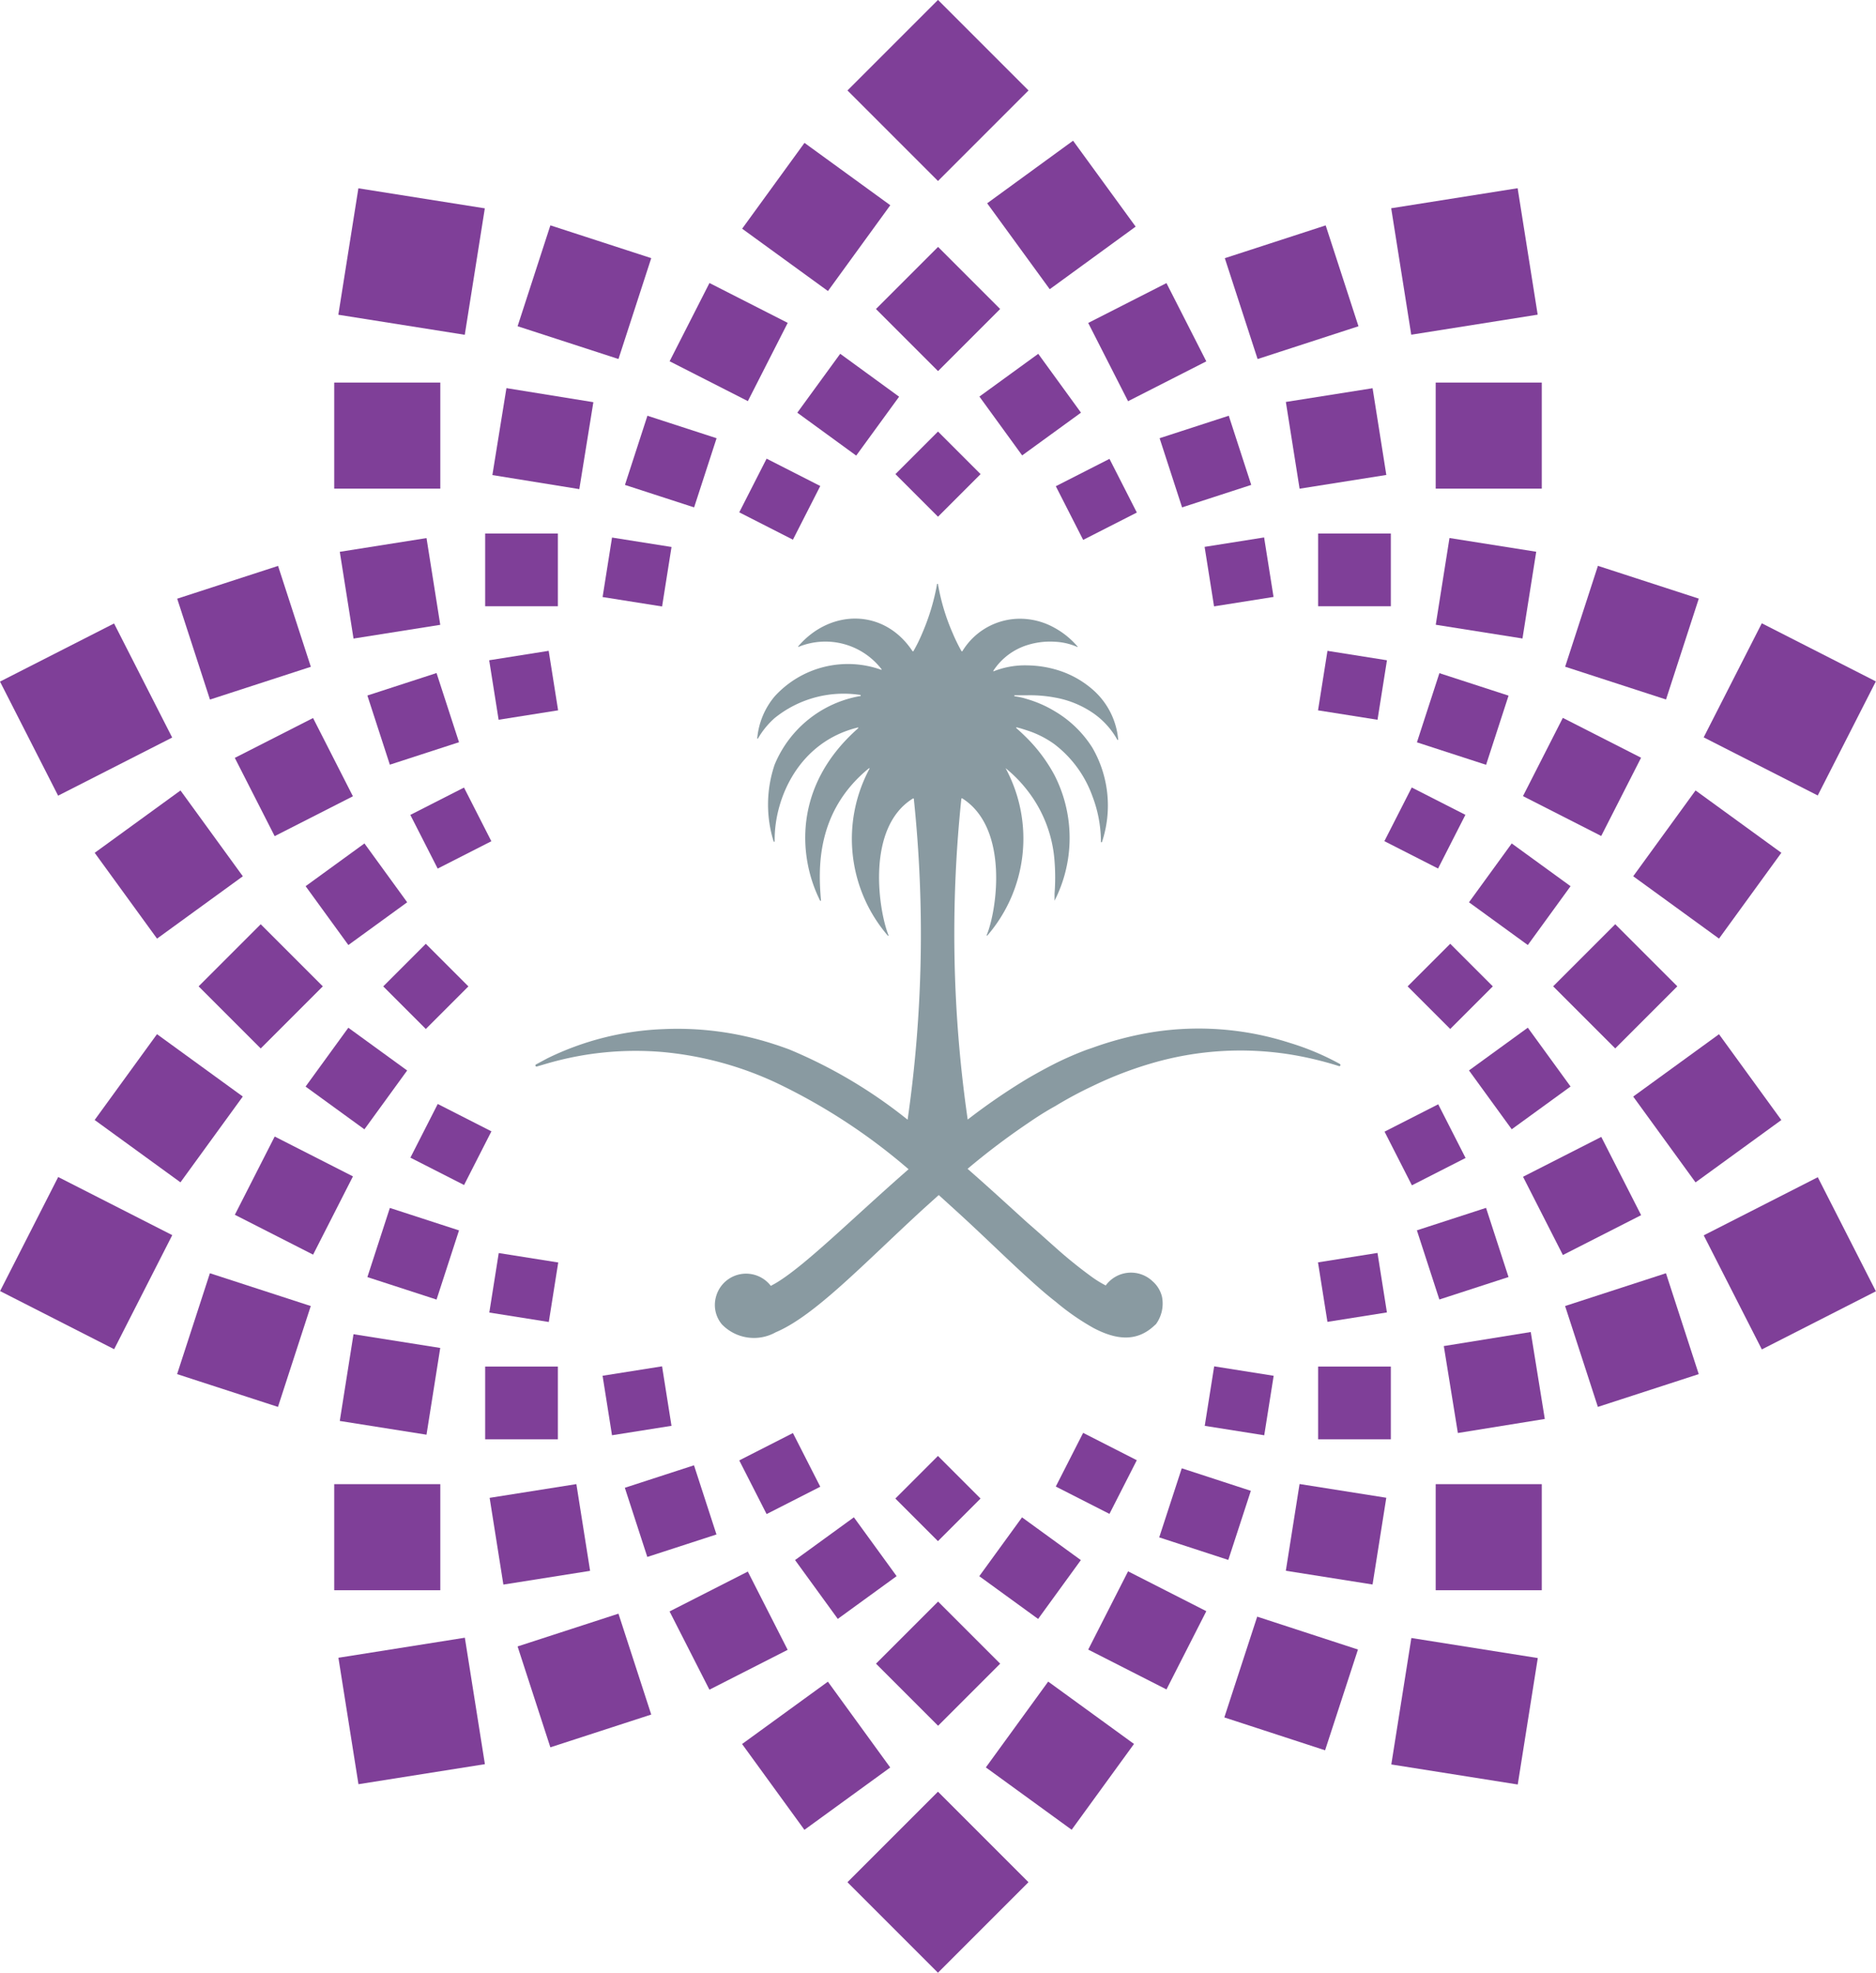 <svg xmlns="http://www.w3.org/2000/svg" viewBox="0 0 136.73 143.77"><defs><style>.cls-1{fill:#899aa1;}.cls-2{fill:#7f3f98;}</style></defs><g id="Layer_2" data-name="Layer 2"><g id="Layer_3" data-name="Layer 3"><path class="cls-1" d="M97.66,77.54A19.12,19.12,0,0,0,94,76,21.67,21.67,0,0,0,84,75.22a24.33,24.33,0,0,0-4.35,1.13l-.44.15a24.29,24.29,0,0,0-2.3,1c-.65.33-1.31.69-2,1.09a45.5,45.5,0,0,0-4.38,3,94.46,94.46,0,0,1-.46-23.41,0,0,0,0,1,.06,0c3.47,2.19,2.5,8.31,1.77,10a0,0,0,0,0,.06,0,10.81,10.81,0,0,0,1.33-12.2s0-.06,0,0a9.83,9.83,0,0,1,1.57,1.6,9.46,9.46,0,0,1,2,5.19,15.32,15.32,0,0,1,0,2.35c0,.18,0,.36,0,.52s0,0,0,0h0a10.06,10.06,0,0,0,0-9.14,11.53,11.53,0,0,0-2-2.7c-.25-.25-.51-.5-.79-.74,0,0,0-.07,0-.06.27.06.51.14.76.22a7.18,7.18,0,0,1,2,1A8.27,8.27,0,0,1,79.61,58a9.36,9.36,0,0,1,.63,3.38s.06,0,.07,0a8.41,8.41,0,0,0-.7-6.9,8.11,8.11,0,0,0-2.74-2.65,8.45,8.45,0,0,0-2-.88,5.08,5.08,0,0,0-.94-.21s0-.06,0-.07c.32,0,.63,0,.93,0a9.84,9.84,0,0,1,2,.16,7.1,7.1,0,0,1,2.74,1.09,5.77,5.77,0,0,1,1.84,2s.06,0,.06,0a5.47,5.47,0,0,0-1.9-3.7,7,7,0,0,0-2.74-1.45,7.86,7.86,0,0,0-2-.28,6.16,6.16,0,0,0-2.46.44s0,0,0-.05A4.59,4.59,0,0,1,74.91,47a5.54,5.54,0,0,1,2-.23,4.54,4.54,0,0,1,1.61.38s.06,0,0-.05a5.94,5.94,0,0,0-1.65-1.34,5.14,5.14,0,0,0-2-.64,4.91,4.91,0,0,0-4.73,2.34,0,0,0,0,1-.06,0,12.66,12.66,0,0,1-.65-1.33,15.29,15.29,0,0,1-1.07-3.58s-.06,0-.06,0a16.25,16.25,0,0,1-1.08,3.59,11.59,11.59,0,0,1-.65,1.32s0,0-.06,0c-2.07-3.14-6-3.08-8.33-.36,0,0,0,.06,0,.05a5.17,5.17,0,0,1,6.07,1.62,0,0,0,0,1,0,.05,7.22,7.22,0,0,0-7.79,1.93,5.51,5.51,0,0,0-1.27,3.06s.05.06.06,0a5.94,5.94,0,0,1,1.21-1.48,8,8,0,0,1,6.27-1.68,0,0,0,0,1,0,.07,8.29,8.29,0,0,0-6.27,5,9.06,9.06,0,0,0-.07,5.62s.07,0,.07,0v-.16c0-3.05,1.78-7.13,6.09-8.17a0,0,0,0,1,0,.06c-4.82,4.24-4.34,9.48-2.77,12.58,0,0,.07,0,.06,0-.21-2.34-.37-6.51,3.49-9.66,0,0,.08,0,.06,0a10.81,10.81,0,0,0,1.32,12.2s.08,0,.06,0c-.72-1.74-1.7-7.86,1.77-10,0,0,.06,0,.06,0a94.84,94.84,0,0,1-.45,23.41,35.61,35.61,0,0,0-8.65-5.13c-.36-.13-.72-.26-1.07-.37A22.68,22.68,0,0,0,48.32,75a21,21,0,0,0-8.43,2.13l-.82.44a.08.08,0,0,0,.07.15l.75-.22a23.09,23.09,0,0,1,8.43-.83,24.9,24.9,0,0,1,8.17,2.2,43.12,43.12,0,0,1,9.73,6.34c-4.12,3.6-7.61,7.1-9.73,8.33l-.31.17a2.27,2.27,0,0,0-4,.81,2.2,2.2,0,0,0,.44,2,3.25,3.25,0,0,0,3.92.57c2.85-1.2,6.41-5,10.77-9l1.11-1,1.1,1c2,1.81,3.78,3.58,5.44,5.08.68.62,1.33,1.19,2,1.71a17.53,17.53,0,0,0,2.74,1.9c1.67.88,3.11,1,4.35-.1l.2-.18a2.55,2.55,0,0,0,.44-2A2.18,2.18,0,0,0,84,93.37a2.28,2.28,0,0,0-3.41.31,7.87,7.87,0,0,1-.94-.57,32.85,32.85,0,0,1-2.74-2.21c-.61-.54-1.27-1.14-2-1.77-1.35-1.22-2.82-2.58-4.39-3.95a52,52,0,0,1,4.39-3.32c.64-.44,1.29-.86,2-1.25a28.86,28.86,0,0,1,2.74-1.47A27.52,27.52,0,0,1,84,77.47,23,23,0,0,1,94,76.84a25,25,0,0,1,3.58.85.08.08,0,0,0,.07-.15"/><rect class="cls-2" x="63.7" y="132.5" width="9.33" height="9.33" transform="translate(-76.97 88.52) rotate(-45)"/><rect class="cls-2" x="13.92" y="93.79" width="7.73" height="7.73" transform="translate(-80.59 84.38) rotate(-71.99)"/><rect class="cls-2" x="36.15" y="28.75" width="6.4" height="6.4" transform="matrix(0.16, -0.99, 0.99, 0.16, 1.64, 65.81)"/><rect class="cls-2" x="114.53" y="68.68" width="6.4" height="6.4" transform="translate(-16.35 104.3) rotate(-45)"/><rect class="cls-2" x="112.11" y="53.43" width="6.4" height="6.4" transform="translate(12.51 133.67) rotate(-63.01)"/><rect class="cls-2" x="36.15" y="108.62" width="6.4" height="6.4" transform="translate(-17.01 7.53) rotate(-9)"/><rect class="cls-2" x="94.18" y="28.75" width="6.4" height="6.4" transform="translate(-3.8 15.63) rotate(-9)"/><rect class="cls-2" x="49.91" y="115.63" width="6.4" height="6.4" transform="translate(-48.15 37.05) rotate(-26.99)"/><rect class="cls-2" x="65.17" y="19.32" width="6.4" height="6.4" transform="translate(4.1 54.94) rotate(-45)"/><rect class="cls-2" x="59" y="26.84" width="5.3" height="5.3" transform="matrix(0.59, -0.81, 0.81, 0.59, 1.56, 62.03)"/><rect class="cls-2" x="72.43" y="111.63" width="5.3" height="5.3" transform="translate(-61.51 107.85) rotate(-54)"/><rect class="cls-2" x="27.47" y="49.74" width="5.3" height="5.3" transform="translate(-14.72 11.87) rotate(-18)"/><rect class="cls-2" x="103.96" y="88.72" width="5.3" height="5.3" transform="translate(-23.02 37.41) rotate(-18)"/><rect class="cls-2" x="23.32" y="75.95" width="5.3" height="5.3" transform="translate(-52.88 53.41) rotate(-54)"/><rect class="cls-2" x="125.79" y="87.39" width="9.33" height="9.33" transform="translate(-27.58 69.27) rotate(-27)"/><rect class="cls-2" x="25.33" y="120.03" width="9.33" height="9.33" transform="translate(-19.15 6.23) rotate(-9.01)"/><rect class="cls-2" x="102.07" y="14.4" width="9.33" height="9.33" transform="translate(-1.67 16.94) rotate(-9.01)"/><rect class="cls-2" x="8.43" y="76.9" width="7.73" height="7.73" transform="translate(-60.27 43.24) rotate(-54)"/><rect class="cls-2" x="49.91" y="21.73" width="6.4" height="6.4" transform="translate(6.79 60.94) rotate(-63.01)"/><rect class="cls-2" x="18.22" y="53.43" width="6.4" height="6.4" transform="translate(-23.37 15.89) rotate(-26.99)"/><rect class="cls-2" x="65.17" y="118.05" width="6.4" height="6.4" transform="translate(-65.71 83.85) rotate(-45)"/><rect class="cls-2" x="103.96" y="49.74" width="5.3" height="5.3" transform="translate(23.84 137.6) rotate(-72)"/><rect class="cls-2" x="35.36" y="99.59" width="5.3" height="5.3"/><rect class="cls-2" x="1.61" y="47.04" width="9.33" height="9.33" transform="translate(-22.79 8.49) rotate(-27)"/><rect class="cls-2" x="1.61" y="87.39" width="9.33" height="9.33" transform="translate(-78.59 55.85) rotate(-63)"/><rect class="cls-2" x="38.73" y="17.44" width="7.73" height="7.73" transform="translate(9.17 55.22) rotate(-72)"/><rect class="cls-2" x="90.27" y="118.6" width="7.73" height="7.73" transform="matrix(0.31, -0.95, 0.95, 0.31, -51.42, 174.15)"/><rect class="cls-2" x="115.08" y="93.79" width="7.73" height="7.73" transform="translate(-24.36 41.54) rotate(-18)"/><rect class="cls-2" x="120.57" y="76.9" width="7.73" height="7.73" transform="translate(-23.71 88.57) rotate(-36)"/><rect class="cls-2" x="115.08" y="42.25" width="7.73" height="7.73" transform="translate(38.33 144.98) rotate(-72)"/><rect class="cls-2" x="104.64" y="27.88" width="7.73" height="7.73"/><rect class="cls-2" x="38.73" y="118.6" width="7.73" height="7.73" transform="translate(-35.76 19.16) rotate(-18)"/><rect class="cls-2" x="73.38" y="124.09" width="7.73" height="7.73" transform="translate(-71.67 115.23) rotate(-54)"/><rect class="cls-2" x="18.22" y="83.94" width="6.4" height="6.4" transform="translate(-65.95 66.67) rotate(-63.01)"/><rect class="cls-2" x="35.36" y="38.88" width="5.3" height="5.3"/><rect class="cls-2" x="23.32" y="62.52" width="5.3" height="5.3" transform="translate(-33.34 27.71) rotate(-36)"/><rect class="cls-2" x="85.2" y="30.99" width="5.3" height="5.3" transform="translate(-6.09 28.79) rotate(-18)"/><rect class="cls-2" x="72.43" y="26.84" width="5.3" height="5.3" transform="translate(-2.99 49.76) rotate(-36)"/><rect class="cls-2" x="96.37" y="91.63" width="4.39" height="4.39" transform="translate(-13.47 16.59) rotate(-9.01)"/><rect class="cls-2" x="103.5" y="69.69" width="4.39" height="4.39" transform="translate(-19.87 95.79) rotate(-45)"/><rect class="cls-2" x="125.79" y="47.04" width="9.33" height="9.33" transform="translate(25.15 144.46) rotate(-63)"/><rect class="cls-2" x="104.64" y="108.16" width="7.73" height="7.73"/><rect class="cls-2" x="13.92" y="42.25" width="7.73" height="7.73" transform="translate(-13.38 7.75) rotate(-18)"/><rect class="cls-2" x="90.27" y="17.44" width="7.73" height="7.73" transform="translate(-1.97 30.14) rotate(-18.01)"/><rect class="cls-2" x="55.62" y="11.95" width="7.73" height="7.73" transform="translate(11.73 54.64) rotate(-54)"/><rect class="cls-2" x="112.11" y="83.94" width="6.4" height="6.4" transform="translate(-26.99 61.84) rotate(-26.99)"/><rect class="cls-2" x="15.8" y="68.68" width="6.4" height="6.4" transform="translate(-45.26 34.49) rotate(-45)"/><rect class="cls-2" x="108.11" y="75.95" width="5.3" height="5.3" transform="translate(-25.04 80.11) rotate(-36)"/><rect class="cls-2" x="46.23" y="107.48" width="5.3" height="5.3" transform="translate(-31.64 20.49) rotate(-18)"/><rect class="cls-2" x="66.17" y="107.01" width="4.39" height="4.39" transform="translate(-57.2 80.33) rotate(-45)"/><rect class="cls-2" x="44.23" y="39.49" width="4.39" height="4.39" transform="translate(-2.01 81.01) rotate(-80.99)"/><rect class="cls-2" x="30.67" y="81.22" width="4.39" height="4.39" transform="translate(-56.38 74.82) rotate(-63)"/><rect class="cls-2" x="24.36" y="27.88" width="7.73" height="7.73"/><rect class="cls-2" x="73.38" y="11.95" width="7.73" height="7.73" transform="matrix(0.81, -0.59, 0.59, 0.81, 5.46, 48.43)"/><rect class="cls-2" x="80.42" y="115.63" width="6.4" height="6.4" transform="translate(-60.22 139.4) rotate(-63.01)"/><rect class="cls-2" x="25.23" y="97.7" width="6.4" height="6.4" transform="translate(-75.68 113.19) rotate(-81)"/><rect class="cls-2" x="105.1" y="39.67" width="6.4" height="6.4" transform="translate(49.02 143.13) rotate(-81)"/><rect class="cls-2" x="96.07" y="99.59" width="5.3" height="5.3"/><rect class="cls-2" x="108.11" y="62.52" width="5.3" height="5.3" transform="translate(-7.06 116.47) rotate(-54)"/><rect class="cls-2" x="59" y="111.63" width="5.3" height="5.3" transform="translate(-55.4 58.06) rotate(-36)"/><rect class="cls-2" x="54.64" y="34.19" width="4.39" height="4.39" transform="translate(-1.39 70.5) rotate(-63)"/><rect class="cls-2" x="77.7" y="105.19" width="4.39" height="4.39" transform="translate(-52.05 129.81) rotate(-63)"/><rect class="cls-2" x="88.11" y="99.89" width="4.39" height="4.39" transform="translate(-24.65 175.29) rotate(-80.99)"/><rect class="cls-2" x="30.67" y="58.15" width="4.39" height="4.39" transform="translate(-23.82 21.5) rotate(-27)"/><rect class="cls-2" x="101.67" y="81.22" width="4.39" height="4.39" transform="translate(-26.55 56.26) rotate(-27)"/><rect class="cls-2" x="35.97" y="91.63" width="4.39" height="4.39" transform="translate(-60.47 116.83) rotate(-80.99)"/><rect class="cls-2" x="88.11" y="39.49" width="4.39" height="4.39" transform="translate(-5.41 14.65) rotate(-9.01)"/><rect class="cls-2" x="54.64" y="105.19" width="4.39" height="4.39" transform="translate(-42.56 37.51) rotate(-27)"/><rect class="cls-2" x="25.33" y="14.4" width="9.33" height="9.33" transform="translate(6.47 45.7) rotate(-80.99)"/><rect class="cls-2" x="102.07" y="120.03" width="9.33" height="9.33" transform="translate(-33.13 210.6) rotate(-80.99)"/><rect class="cls-2" x="63.7" y="1.93" width="9.33" height="9.33" transform="translate(15.36 50.27) rotate(-45)"/><rect class="cls-2" x="8.43" y="59.14" width="7.73" height="7.73" transform="translate(-34.68 19.26) rotate(-36)"/><rect class="cls-2" x="120.57" y="59.14" width="7.73" height="7.73" transform="translate(0.32 126.64) rotate(-54)"/><rect class="cls-2" x="24.36" y="108.16" width="7.73" height="7.73"/><rect class="cls-2" x="55.62" y="124.09" width="7.73" height="7.73" transform="translate(-63.85 59.4) rotate(-36)"/><rect class="cls-2" x="94.18" y="108.62" width="6.4" height="6.4" transform="translate(-28.3 190.5) rotate(-81)"/><rect class="cls-2" x="25.23" y="39.67" width="6.4" height="6.4" transform="translate(-6.36 4.98) rotate(-9)"/><rect class="cls-2" x="105.1" y="97.7" width="6.4" height="6.4" transform="matrix(0.99, -0.16, 0.16, 0.99, -14.45, 18.19)"/><rect class="cls-2" x="80.42" y="21.73" width="6.4" height="6.4" transform="translate(-2.21 40.67) rotate(-26.99)"/><rect class="cls-2" x="46.23" y="30.99" width="5.3" height="5.3" transform="translate(1.79 69.73) rotate(-72)"/><rect class="cls-2" x="85.2" y="107.48" width="5.3" height="5.3" transform="matrix(0.31, -0.95, 0.95, 0.31, -44.03, 159.66)"/><rect class="cls-2" x="27.47" y="88.72" width="5.3" height="5.3" transform="translate(-66.09 91.78) rotate(-72)"/><rect class="cls-2" x="96.07" y="38.88" width="5.3" height="5.3"/><rect class="cls-2" x="66.17" y="32.36" width="4.39" height="4.39" transform="translate(-4.41 58.46) rotate(-45)"/><rect class="cls-2" x="35.97" y="47.75" width="4.39" height="4.39" transform="translate(-7.35 6.59) rotate(-9.01)"/><rect class="cls-2" x="28.84" y="69.69" width="4.39" height="4.39" transform="translate(-41.74 43) rotate(-45)"/><rect class="cls-2" x="101.67" y="58.15" width="4.39" height="4.39" transform="translate(2.93 125.49) rotate(-63)"/><rect class="cls-2" x="96.37" y="47.75" width="4.39" height="4.39" transform="translate(33.81 139.47) rotate(-80.99)"/><rect class="cls-2" x="44.23" y="99.89" width="4.39" height="4.39" transform="translate(-15.41 8.53) rotate(-9.01)"/><rect class="cls-2" x="77.71" y="34.19" width="4.39" height="4.39" transform="translate(-7.81 40.25) rotate(-27)"/></g></g></svg>